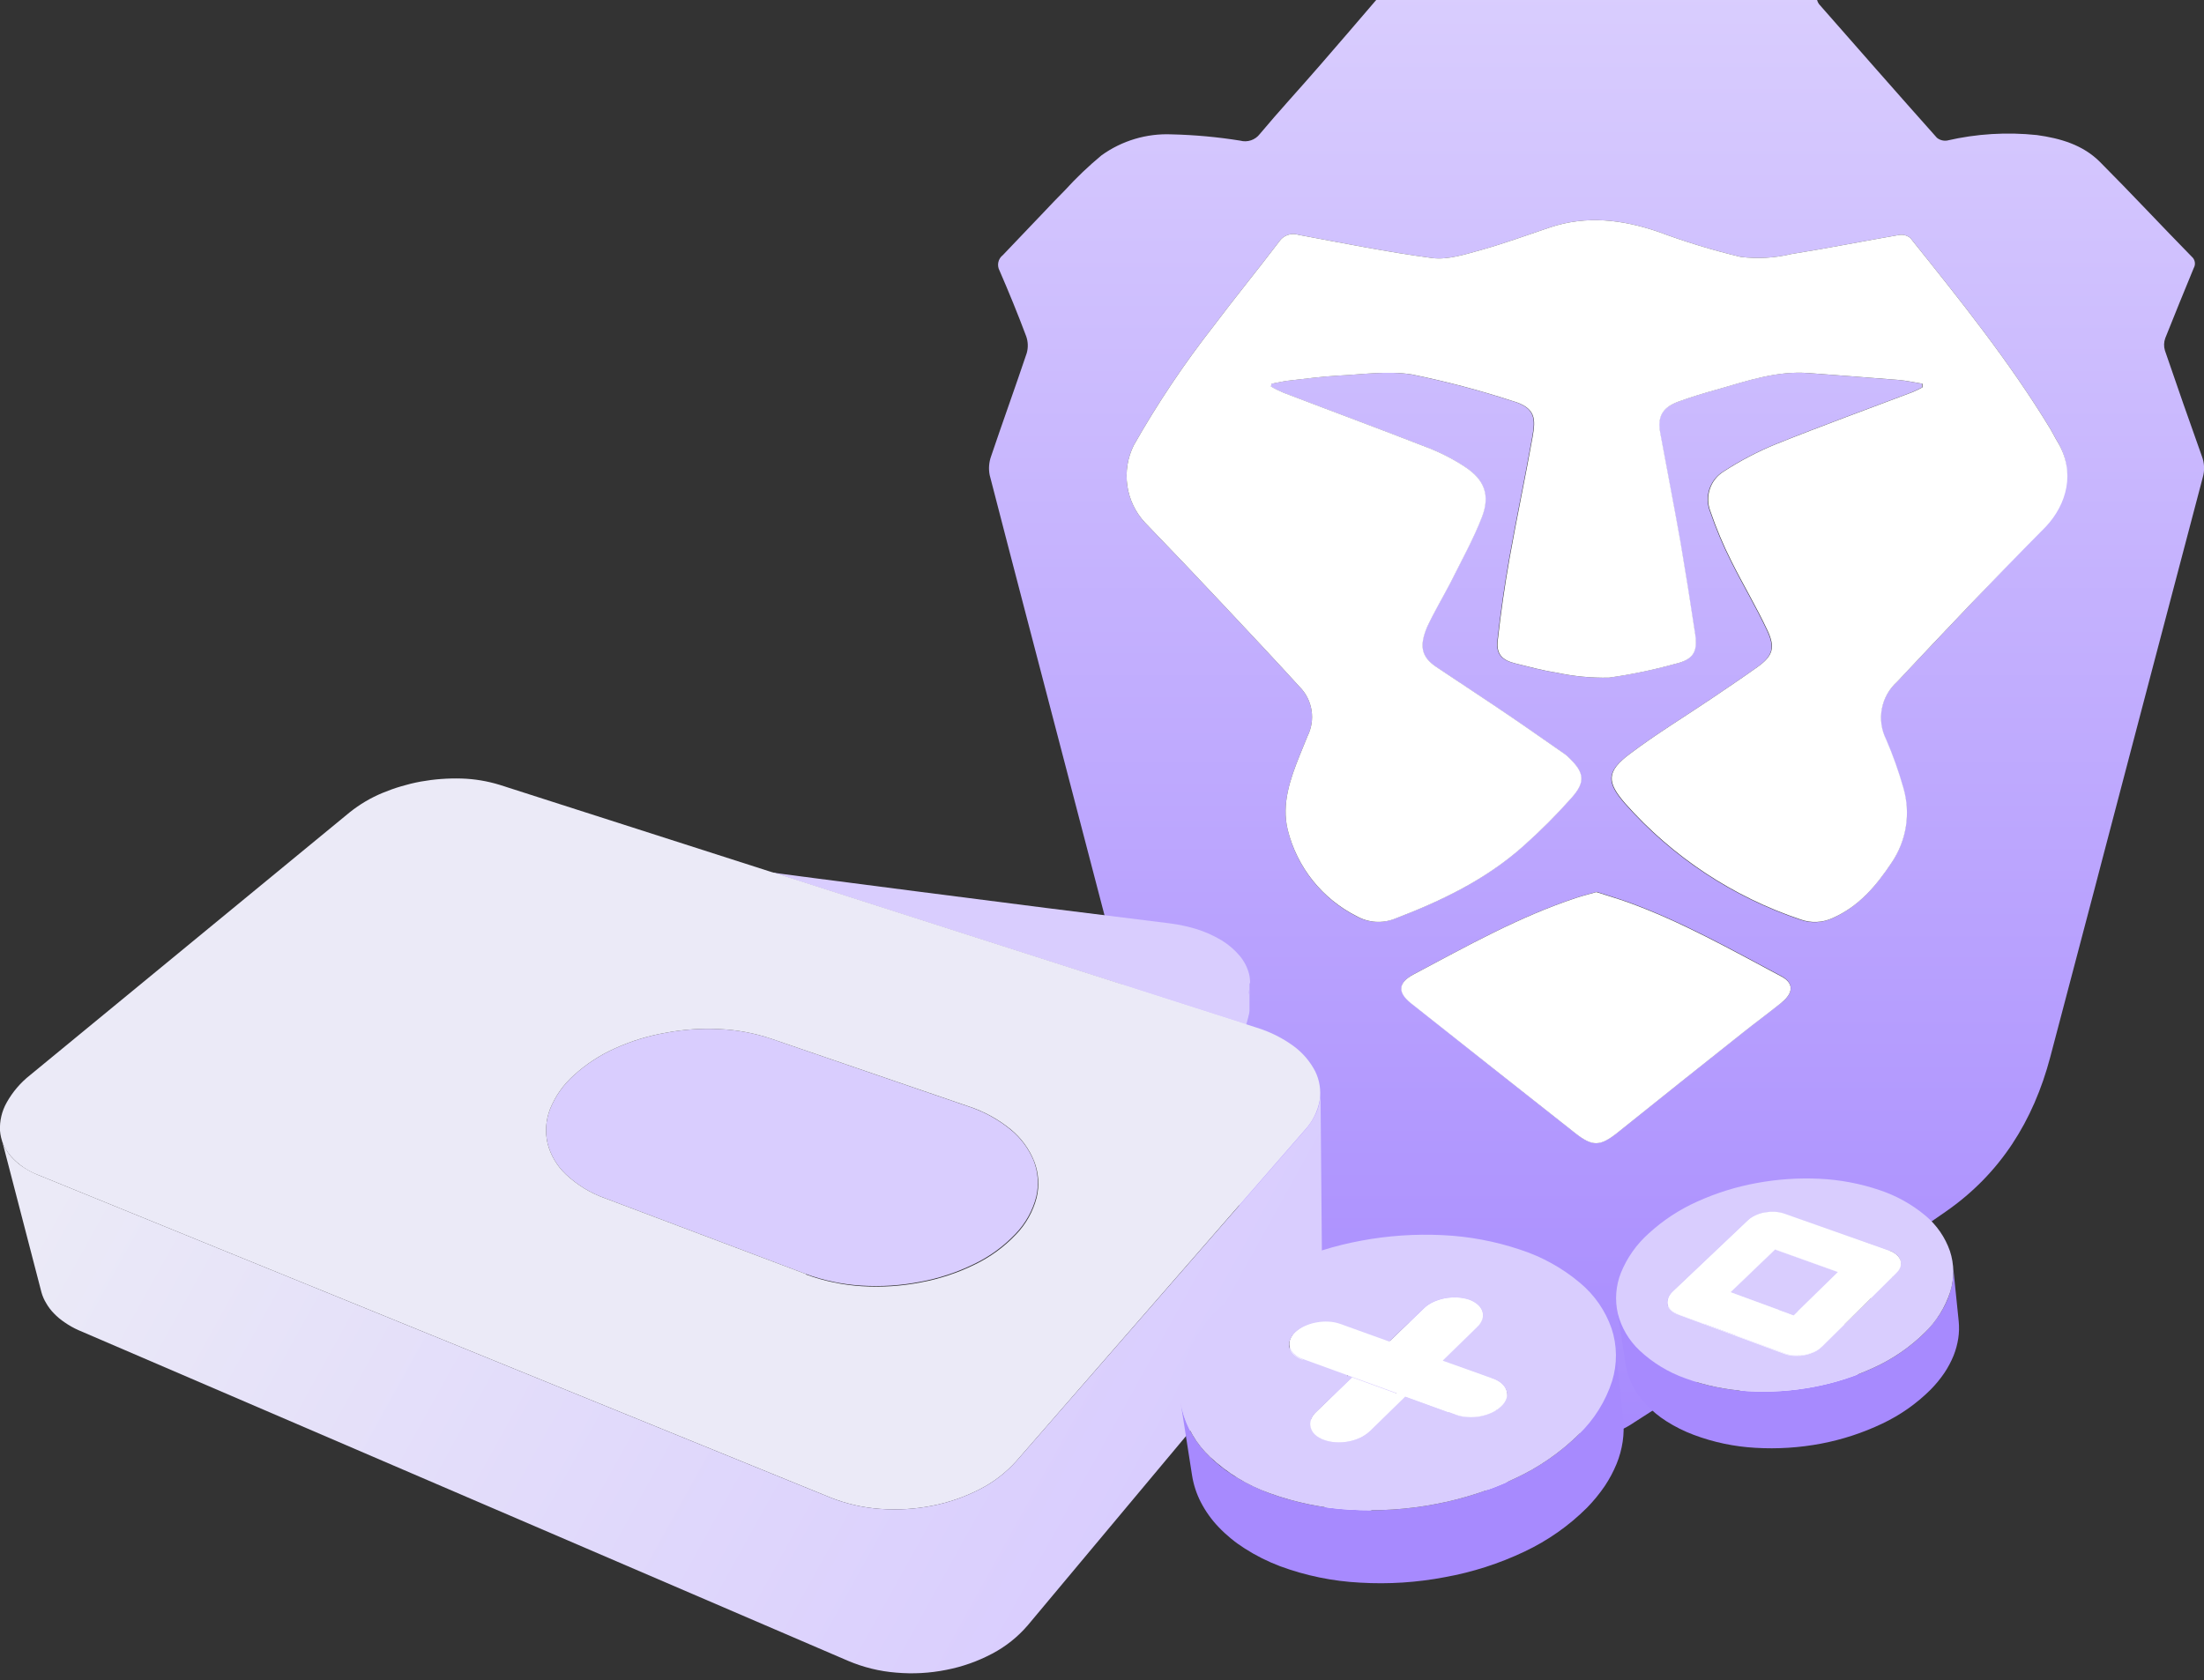 <svg width="240" height="183" viewBox="0 0 240 183" fill="none" xmlns="http://www.w3.org/2000/svg">
<rect x="0" y="0" width="240" height="183" fill="#333333" stroke="none"/>
<g clip-path="url(#clip0)">
<path d="M239.765 49.68C238.399 45.857 237.058 42.02 235.743 38.169C235.609 37.728 235.624 37.254 235.785 36.822C236.784 34.296 237.825 31.77 238.883 29.193C238.998 28.992 239.038 28.757 238.996 28.529C238.955 28.301 238.834 28.095 238.657 27.947C235.298 24.52 232.057 21.034 228.682 17.649C226.818 15.771 224.358 15.064 221.805 14.71C218.534 14.365 215.229 14.567 212.023 15.308C211.828 15.337 211.628 15.325 211.438 15.273C211.247 15.221 211.069 15.13 210.915 15.005C206.608 10.18 202.351 5.313 198.069 0.438C197.977 0.305 197.908 0.157 197.867 0L149.857 0C147.825 2.366 145.802 4.741 143.753 7.09C141.57 9.616 139.32 12.041 137.187 14.592C136.943 14.913 136.608 15.153 136.227 15.282C135.845 15.411 135.434 15.423 135.046 15.316C132.582 14.921 130.094 14.693 127.599 14.634C124.866 14.513 122.172 15.317 119.95 16.916C118.539 18.085 117.212 19.351 115.978 20.706C115.139 21.548 114.383 22.348 113.594 23.181L109.202 27.787C108.951 27.978 108.777 28.253 108.711 28.562C108.645 28.871 108.691 29.193 108.841 29.471C109.866 31.829 110.84 34.212 111.746 36.628C111.954 37.217 111.975 37.855 111.805 38.456C110.546 42.203 109.194 45.933 107.926 49.688C107.689 50.343 107.634 51.05 107.767 51.734C110.344 61.729 112.972 71.707 115.575 81.694C117.028 87.243 118.472 92.809 119.924 98.349C121.189 103.216 122.463 108.08 123.745 112.942C123.98 113.784 124.232 114.701 124.492 115.569C125.432 119.013 126.935 122.277 128.942 125.227C129.429 125.909 129.941 126.549 130.479 127.163C131.864 128.713 133.396 130.123 135.055 131.374C135.894 132.022 136.734 132.637 137.632 133.243C137.758 133.327 137.884 133.411 138.002 133.504C138.11 133.583 138.222 133.656 138.338 133.723L140.294 135.07C140.47 135.188 140.655 135.323 140.848 135.441C146.205 139.112 151.57 142.777 156.944 146.438L163.081 150.648L163.812 151.144L164.509 151.608C164.568 151.657 164.633 151.7 164.702 151.734C166.49 152.93 168.304 154.075 170.143 155.195C170.95 155.744 171.87 156.104 172.835 156.25C173.8 156.396 174.785 156.323 175.718 156.037C176.352 155.832 176.959 155.549 177.523 155.195C177.691 155.085 177.876 154.976 178.044 154.858C179.936 153.651 181.816 152.438 183.686 151.22L184.332 150.799L184.61 150.614L184.736 150.538C186.507 149.385 188.27 148.197 190.017 147.01C190.134 146.943 190.243 146.859 190.353 146.783L190.806 146.48L191.05 146.311C193.613 144.565 196.171 142.814 198.724 141.057C203.107 138.042 207.487 135.014 211.864 131.971C217.817 127.845 221.419 122.094 223.258 115.131C224.87 108.99 226.488 102.848 228.111 96.707C228.388 95.638 228.673 94.568 228.95 93.499C232.578 79.667 236.216 65.833 239.866 51.995C240.086 51.233 240.051 50.42 239.765 49.68V49.68ZM194.022 109.152C192.603 110.306 191.125 111.375 189.698 112.521C185.181 116.102 180.677 119.695 176.188 123.299C174.265 124.839 173.426 124.89 171.528 123.391C165.567 118.693 159.619 113.98 153.686 109.253C152.183 108.058 152.259 107.005 153.971 106.096C159.757 103.031 165.483 99.797 171.746 97.743C172.418 97.524 173.098 97.356 173.871 97.137C174.954 97.49 176.087 97.819 177.229 98.223C183.107 100.336 188.539 103.418 194.022 106.332C195.323 107.064 195.315 108.125 194.022 109.178V109.152ZM222.687 57.258C217.28 62.925 211.906 68.634 206.507 74.318C205.658 75.086 205.085 76.113 204.876 77.241C204.667 78.368 204.833 79.534 205.348 80.557C206.086 82.269 206.711 84.027 207.221 85.82C207.624 87.195 207.718 88.642 207.494 90.058C207.27 91.474 206.735 92.822 205.928 94.004C204.249 96.53 202.351 98.77 199.496 100.025C198.406 100.525 197.164 100.576 196.037 100.168C188.679 97.709 182.094 93.353 176.944 87.537C174.903 85.197 174.895 84.052 177.397 82.165C180.26 80.001 183.333 78.132 186.306 76.128C187.985 74.983 189.664 73.871 191.343 72.667C193.023 71.463 193.291 70.545 192.435 68.71C191.234 66.133 189.74 63.657 188.489 61.131C187.606 59.382 186.846 57.573 186.213 55.717C185.901 54.939 185.872 54.076 186.134 53.279C186.395 52.482 186.929 51.804 187.641 51.364C189.45 50.185 191.368 49.181 193.367 48.366C198.296 46.388 203.291 44.577 208.245 42.699C208.606 42.556 208.942 42.371 209.295 42.194V41.79C208.455 41.655 207.548 41.453 206.667 41.377C203.426 41.108 200.185 40.889 196.952 40.636C193.476 40.358 190.235 41.478 187.011 42.405C185.542 42.809 184.081 43.247 182.662 43.769C180.982 44.4 180.42 45.385 180.747 47.137C181.478 51.111 182.25 55.069 182.955 59.043C183.515 62.344 184.047 65.678 184.551 69.046C184.861 71.067 184.299 71.867 182.309 72.322C179.963 72.975 177.576 73.47 175.164 73.804C173.243 73.846 171.324 73.662 169.446 73.257C167.943 73.029 166.474 72.625 164.996 72.263C163.518 71.901 162.88 71.244 163.056 69.737C163.384 66.748 163.82 63.767 164.341 60.803C165.13 56.365 166.071 51.962 166.86 47.524C167.17 45.705 167.263 44.409 164.643 43.668C161.063 42.499 157.418 41.538 153.728 40.788C151.1 40.358 148.329 40.788 145.626 40.914C143.804 41.015 141.99 41.268 140.176 41.47C139.58 41.546 139.001 41.697 138.413 41.798C138.405 41.897 138.382 41.993 138.346 42.085C138.785 42.346 139.242 42.573 139.715 42.767C144.945 44.771 150.21 46.716 155.432 48.754C156.852 49.302 158.209 50.002 159.479 50.842C161.595 52.231 162.25 53.924 161.343 56.29C160.437 58.656 159.076 61.115 157.884 63.506C157.044 65.114 156.129 66.647 155.365 68.28C154.526 70.293 154.668 71.505 156.356 72.633C158.992 74.41 161.662 76.136 164.291 77.93C166.339 79.311 168.346 80.751 170.369 82.14C170.532 82.261 170.684 82.396 170.823 82.544C172.502 84.153 172.628 85.18 171.075 86.914C169.433 88.765 167.683 90.516 165.835 92.16C161.763 95.798 156.919 98.122 151.864 100.058C151.188 100.33 150.459 100.445 149.732 100.395C149.006 100.346 148.299 100.133 147.666 99.772C145.822 98.833 144.203 97.505 142.917 95.881C141.632 94.256 140.711 92.372 140.218 90.358C139.547 87.546 140.487 84.86 141.537 82.249C141.814 81.567 142.091 80.869 142.376 80.187C142.814 79.317 142.969 78.331 142.818 77.369C142.668 76.406 142.219 75.516 141.537 74.823C138.883 71.909 136.188 69.046 133.501 66.184C130.579 63.068 127.641 59.981 124.685 56.921C123.648 55.811 122.975 54.409 122.756 52.904C122.537 51.399 122.782 49.862 123.459 48.501C126.038 43.951 128.952 39.6 132.175 35.483C134.492 32.401 136.944 29.404 139.278 26.33C139.503 25.987 139.835 25.727 140.222 25.591C140.609 25.456 141.03 25.452 141.419 25.581C146.264 26.482 151.1 27.459 155.987 28.107C157.666 28.317 159.58 27.694 161.318 27.214C163.837 26.507 166.356 25.581 168.816 24.756C172.788 23.442 176.667 23.914 180.571 25.244C183.506 26.341 186.507 27.255 189.555 27.981C191.392 28.207 193.255 28.102 195.055 27.669C198.992 27.046 202.897 26.263 206.809 25.589C207.025 25.555 207.245 25.567 207.455 25.625C207.665 25.683 207.86 25.786 208.027 25.926C213.417 32.662 218.833 39.399 223.291 46.758C223.552 47.196 223.77 47.659 224.039 48.097C225.961 51.313 224.954 54.841 222.687 57.258Z" fill="url(#paint0_linear)"/>
<path d="M194.022 109.178C192.603 110.331 191.125 111.401 189.698 112.546C185.181 116.127 180.677 119.72 176.188 123.324C174.265 124.865 173.426 124.915 171.528 123.416C165.567 118.718 159.608 114.005 153.652 109.279C152.149 108.083 152.225 107.031 153.938 106.121C159.723 103.056 165.449 99.823 171.713 97.768C172.385 97.549 173.065 97.381 173.837 97.162C174.92 97.516 176.054 97.844 177.196 98.248C183.073 100.362 188.505 103.443 193.988 106.357C195.323 107.064 195.315 108.125 194.022 109.178Z" fill="white"/>
<path d="M206.549 74.292C205.7 75.061 205.127 76.088 204.918 77.216C204.709 78.343 204.875 79.508 205.39 80.532C206.128 82.243 206.753 84.001 207.263 85.794C207.666 87.169 207.76 88.617 207.536 90.033C207.312 91.448 206.777 92.796 205.97 93.979C204.291 96.505 202.393 98.745 199.538 100C198.448 100.5 197.206 100.551 196.079 100.143C188.721 97.684 182.136 93.328 176.986 87.512C174.945 85.171 174.937 84.026 177.439 82.14C180.302 79.976 183.375 78.107 186.348 76.103C188.027 74.958 189.706 73.846 191.385 72.642C193.065 71.438 193.333 70.52 192.477 68.684C191.276 66.108 189.782 63.632 188.531 61.106C187.648 59.356 186.888 57.547 186.255 55.692C185.951 54.917 185.927 54.06 186.188 53.269C186.449 52.478 186.978 51.804 187.683 51.364C189.492 50.185 191.41 49.181 193.409 48.366C198.338 46.388 203.333 44.577 208.287 42.699C208.648 42.556 208.984 42.371 209.337 42.194V41.79C208.497 41.655 207.59 41.453 206.709 41.377C203.468 41.108 200.227 40.889 196.994 40.636C193.518 40.358 190.277 41.478 187.053 42.405C185.584 42.809 184.123 43.247 182.704 43.769C181.024 44.4 180.462 45.385 180.789 47.137C181.52 51.111 182.292 55.069 182.997 59.043C183.557 62.344 184.089 65.678 184.593 69.046C184.903 71.067 184.341 71.867 182.351 72.322C180.005 72.975 177.618 73.47 175.206 73.804C173.285 73.846 171.366 73.662 169.488 73.257C167.985 73.029 166.516 72.625 165.038 72.263C163.56 71.901 162.922 71.244 163.098 69.737C163.426 66.748 163.862 63.767 164.383 60.803C165.172 56.365 166.113 51.962 166.902 47.524C167.212 45.705 167.305 44.409 164.685 43.668C161.105 42.499 157.46 41.538 153.77 40.788C151.142 40.358 148.371 40.788 145.668 40.914C143.846 41.015 142.032 41.268 140.218 41.47C139.622 41.546 139.043 41.697 138.455 41.798C138.447 41.897 138.424 41.993 138.388 42.085C138.827 42.346 139.284 42.573 139.757 42.767C144.987 44.771 150.252 46.716 155.474 48.754C156.894 49.302 158.251 50.002 159.521 50.842C161.637 52.231 162.292 53.924 161.385 56.29C160.479 58.656 159.118 61.115 157.926 63.506C157.086 65.114 156.171 66.647 155.407 68.28C154.568 70.293 154.71 71.505 156.398 72.634C159.034 74.41 161.704 76.136 164.333 77.93C166.381 79.311 168.388 80.751 170.411 82.14C170.574 82.261 170.726 82.396 170.865 82.544C172.544 84.153 172.67 85.18 171.117 86.914C169.475 88.765 167.725 90.516 165.877 92.16C161.805 95.798 156.961 98.122 151.906 100.058C151.23 100.33 150.501 100.445 149.774 100.395C149.048 100.346 148.341 100.133 147.708 99.772C145.856 98.837 144.229 97.512 142.936 95.887C141.643 94.262 140.716 92.376 140.218 90.358C139.547 87.546 140.487 84.86 141.537 82.249C141.814 81.567 142.091 80.869 142.376 80.187C142.814 79.317 142.969 78.332 142.818 77.369C142.668 76.406 142.219 75.516 141.537 74.823C138.883 71.909 136.188 69.046 133.501 66.184C130.579 63.068 127.641 59.981 124.685 56.921C123.648 55.811 122.975 54.409 122.756 52.904C122.537 51.399 122.782 49.862 123.459 48.501C126.038 43.951 128.952 39.6 132.175 35.483C134.492 32.401 136.944 29.404 139.278 26.33C139.503 25.987 139.835 25.727 140.222 25.591C140.609 25.456 141.03 25.452 141.419 25.581C146.264 26.482 151.1 27.459 155.987 28.107C157.666 28.317 159.58 27.694 161.318 27.214C163.837 26.507 166.356 25.581 168.816 24.756C172.788 23.442 176.667 23.914 180.571 25.244C183.506 26.341 186.507 27.255 189.555 27.981C191.392 28.207 193.255 28.102 195.055 27.669C198.992 27.046 202.897 26.263 206.809 25.589C207.025 25.555 207.245 25.567 207.455 25.625C207.665 25.683 207.86 25.786 208.027 25.926C213.417 32.662 218.833 39.399 223.291 46.758C223.552 47.196 223.77 47.659 224.039 48.097C226.054 51.414 225.046 54.943 222.779 57.359C217.28 62.9 211.906 68.609 206.549 74.292Z" fill="white"/>
<path d="M135.071 111.35L135.113 113.826L85.567 96.884L84.139 95.015L135.071 111.35Z" fill="white"/>
<path d="M136.121 107.157C136.134 106.8 136.1 106.444 136.02 106.096C135.83 105.355 135.474 104.666 134.979 104.083C134.414 103.418 133.744 102.85 132.997 102.399C132.124 101.879 131.191 101.466 130.218 101.17L129.555 100.985C129.328 100.926 129.102 100.867 128.867 100.825L128.153 100.682L127.414 100.572L113.904 98.888L99.773 97.078L88.707 95.646C85.919 95.284 84.207 95.057 84.156 95.04L135.088 111.375V113.851L135.928 110.786C135.944 110.671 135.972 110.558 136.012 110.449C136.037 110.338 136.054 110.226 136.062 110.112C136.062 110.003 136.062 109.893 136.062 109.784C136.071 109.672 136.071 109.559 136.062 109.447V107.039L136.121 107.157ZM136.029 107.999C136.029 108.117 135.978 108.226 135.945 108.336C135.985 108.152 136.013 107.967 136.029 107.78C136.037 107.853 136.037 107.926 136.029 107.999V107.999ZM136.121 107.342V107.729C136.121 107.569 136.121 107.409 136.121 107.249V107.342Z" fill="url(#paint1_linear)"/>
<path d="M110.05 123.029C108.683 121.908 107.12 121.052 105.441 120.503L83.963 113.127C82.154 112.52 80.269 112.168 78.363 112.083C76.394 111.981 74.421 112.117 72.485 112.487C70.591 112.814 68.747 113.38 66.994 114.171C65.35 114.9 63.833 115.89 62.502 117.101C61.361 118.112 60.47 119.374 59.899 120.789C59.43 121.987 59.336 123.3 59.631 124.553C59.968 125.844 60.664 127.012 61.637 127.921C62.864 129.073 64.317 129.957 65.903 130.515L87.733 138.75C89.69 139.466 91.741 139.895 93.82 140.021C95.954 140.154 98.095 140.015 100.193 139.609C102.231 139.234 104.208 138.583 106.071 137.672C107.764 136.86 109.295 135.744 110.588 134.38C111.671 133.255 112.446 131.869 112.838 130.355C113.147 129.041 113.05 127.663 112.561 126.406C112.014 125.09 111.152 123.93 110.05 123.029V123.029Z" fill="url(#paint2_linear)"/>
<path d="M136.86 111.931C138.296 112.372 139.65 113.049 140.865 113.935C141.848 114.657 142.653 115.596 143.216 116.68C143.697 117.658 143.867 118.76 143.703 119.838C143.487 121.034 142.937 122.143 142.116 123.037L110.663 159.144C109.529 160.408 108.171 161.45 106.658 162.217C105.026 163.052 103.285 163.653 101.486 164.002C99.626 164.367 97.726 164.48 95.835 164.339C93.981 164.207 92.157 163.789 90.428 163.101L4.198 127.989C3.031 127.559 1.989 126.844 1.167 125.909C0.487 125.138 0.077 124.165 2.07103e-05 123.139C-0.049 122.075 0.201 121.018 0.722 120.09C1.371 118.927 2.244 117.905 3.291 117.084L38.102 88.455C39.179 87.598 40.368 86.895 41.637 86.367C42.989 85.805 44.396 85.387 45.836 85.121C47.298 84.86 48.784 84.75 50.269 84.793C51.676 84.837 53.071 85.069 54.416 85.483L136.86 111.931ZM87.783 138.817C89.74 139.534 91.791 139.962 93.871 140.089C96.004 140.221 98.145 140.082 100.244 139.676C102.281 139.302 104.259 138.65 106.121 137.739C107.814 136.927 109.345 135.811 110.638 134.447C111.722 133.322 112.497 131.936 112.888 130.422C113.197 129.108 113.101 127.731 112.611 126.473C112.07 125.133 111.205 123.949 110.092 123.029C108.725 121.908 107.162 121.052 105.483 120.503L83.963 113.127C82.154 112.52 80.269 112.168 78.363 112.083C76.394 111.981 74.421 112.117 72.485 112.487C70.591 112.814 68.747 113.38 66.994 114.171C65.35 114.9 63.833 115.89 62.502 117.101C61.361 118.112 60.47 119.374 59.899 120.789C59.43 121.987 59.336 123.3 59.631 124.553C59.968 125.844 60.664 127.012 61.637 127.921C62.864 129.073 64.317 129.957 65.903 130.515L87.733 138.75" fill="#EBEAF7"/>
<path d="M143.795 118.987C143.795 119.688 143.661 120.383 143.401 121.033C143.089 121.764 142.664 122.44 142.141 123.038L110.663 159.144C109.529 160.408 108.171 161.45 106.658 162.217C105.026 163.052 103.285 163.653 101.486 164.002C99.626 164.367 97.726 164.48 95.835 164.339C93.978 164.207 92.151 163.789 90.42 163.101L4.198 127.989C3.664 127.78 3.152 127.518 2.67 127.206C2.239 126.936 1.842 126.617 1.486 126.254C1.158 125.935 0.875 125.573 0.647 125.176C0.426 124.807 0.262 124.407 0.16 123.989L4.517 140.762C4.635 141.18 4.81 141.58 5.038 141.95C5.269 142.352 5.551 142.723 5.877 143.053C6.229 143.421 6.621 143.748 7.045 144.029C7.516 144.355 8.016 144.637 8.539 144.871L92.359 180.893C94.023 181.599 95.789 182.032 97.59 182.173C99.417 182.334 101.258 182.232 103.056 181.87C104.799 181.531 106.483 180.935 108.052 180.102C109.522 179.328 110.832 178.282 111.914 177.02L142.351 140.619C142.864 140.014 143.276 139.328 143.568 138.59C143.696 138.254 143.794 137.907 143.862 137.554C143.919 137.212 143.948 136.865 143.946 136.518L143.795 118.987Z" fill="url(#paint3_linear)"/>
<path d="M194.24 132.199L195.013 138.287C194.857 138.23 194.697 138.185 194.534 138.152C194.366 138.152 194.19 138.101 194.022 138.085H193.476C193.292 138.093 193.109 138.118 192.93 138.16C192.752 138.193 192.575 138.235 192.401 138.287L191.914 138.48C191.766 138.552 191.623 138.633 191.486 138.725C191.355 138.806 191.234 138.902 191.125 139.011L190.285 132.931C190.394 132.822 190.516 132.726 190.647 132.645C190.784 132.551 190.931 132.469 191.083 132.401C191.243 132.324 191.409 132.259 191.579 132.207C191.751 132.148 191.928 132.103 192.107 132.072C192.292 132.072 192.477 132.022 192.662 132.005H193.207C193.382 132.015 193.556 132.038 193.728 132.072C193.902 132.098 194.074 132.14 194.24 132.199Z" fill="#D9CDFE"/>
<path d="M205.735 136.215L206.423 142.345L195.013 138.245L194.24 132.157L205.735 136.215Z" fill="#D9CDFE"/>
<path d="M207.615 143.406C207.576 143.291 207.522 143.18 207.456 143.078C207.383 142.971 207.295 142.874 207.196 142.792C207.086 142.7 206.971 142.616 206.851 142.539C206.714 142.462 206.571 142.398 206.423 142.345L205.735 136.215C205.885 136.268 206.031 136.332 206.171 136.409C206.291 136.483 206.406 136.564 206.516 136.653C206.616 136.741 206.706 136.84 206.784 136.948C206.846 137.05 206.899 137.157 206.944 137.268C207.162 139.314 207.389 141.36 207.615 143.406Z" fill="#D9CDFE"/>
<path d="M190.311 132.889L191.125 138.969L183.023 146.766L182.116 140.661L190.311 132.889Z" fill="#D9CDFE"/>
<path d="M200.143 138.548L200.882 144.686L194.081 142.202L193.291 136.097L200.143 138.548Z" fill="white"/>
<path d="M193.291 136.097L194.081 142.202L189.286 146.875L188.438 140.754L193.291 136.097Z" fill="white"/>
<path d="M206.986 137.487L207.657 143.617C207.674 143.717 207.674 143.82 207.657 143.92C207.641 144.02 207.616 144.119 207.582 144.215C207.534 144.315 207.48 144.414 207.422 144.509C207.351 144.607 207.272 144.7 207.187 144.787L206.507 138.649C206.592 138.562 206.671 138.469 206.742 138.371C206.804 138.277 206.857 138.179 206.902 138.076C206.939 137.981 206.967 137.882 206.986 137.781C206.994 137.683 206.994 137.585 206.986 137.487Z" fill="white"/>
<path d="M182.485 148.054L181.579 141.941C181.562 141.832 181.562 141.722 181.579 141.613C181.598 141.5 181.629 141.39 181.671 141.284C181.721 141.171 181.783 141.064 181.856 140.964C181.931 140.854 182.018 140.752 182.116 140.661L183.039 146.766C182.944 146.859 182.857 146.96 182.779 147.069C182.704 147.169 182.645 147.28 182.603 147.397C182.561 147.503 182.53 147.613 182.511 147.726C182.481 147.833 182.472 147.944 182.485 148.054Z" fill="#D9CDFE"/>
<path d="M182.485 148.054L181.579 141.941V142.042C181.605 142.162 181.653 142.277 181.721 142.379C181.786 142.49 181.868 142.589 181.965 142.674C182.064 142.774 182.177 142.859 182.301 142.926C182.436 143.004 182.576 143.071 182.72 143.128L183.619 149.25C183.474 149.193 183.334 149.125 183.199 149.048C183.076 148.975 182.964 148.888 182.863 148.787C182.771 148.7 182.692 148.601 182.628 148.492C182.56 148.39 182.512 148.275 182.485 148.155V148.054V148.054Z" fill="white"/>
<path d="M195.323 143.271L196.113 149.418L189.286 146.875L188.438 140.754L195.323 143.271Z" fill="#D9CDFE"/>
<path d="M200.143 138.548L200.882 144.686L196.113 149.418L195.323 143.271L200.143 138.548Z" fill="#D9CDFE"/>
<path d="M188.438 140.754L193.291 136.097L200.143 138.548L195.323 143.271L188.438 140.754Z" fill="#D9CDFE"/>
<path d="M206.499 138.649L207.179 144.787L199.186 152.82L198.413 146.656L206.499 138.649Z" fill="white"/>
<path d="M194.349 147.423L195.155 153.586L183.644 149.25L182.746 143.128L194.349 147.423Z" fill="white"/>
<path d="M198.413 146.656L199.186 152.82C199.068 152.931 198.945 153.035 198.816 153.132C198.673 153.224 198.524 153.308 198.371 153.384C198.041 153.553 197.687 153.669 197.322 153.73C197.134 153.771 196.943 153.796 196.751 153.805H196.188C196.006 153.818 195.823 153.792 195.651 153.73C195.482 153.695 195.317 153.647 195.155 153.586L194.316 147.423C194.479 147.484 194.648 147.532 194.82 147.566C195 147.601 195.182 147.624 195.365 147.633H195.928C196.12 147.625 196.311 147.6 196.499 147.557C196.686 147.522 196.871 147.474 197.053 147.414C197.221 147.355 197.397 147.288 197.565 147.212C197.72 147.137 197.869 147.049 198.01 146.951C198.153 146.865 198.288 146.767 198.413 146.656V146.656Z" fill="white"/>
<path d="M212.662 137.781L213.291 143.928C213.35 144.543 213.333 145.162 213.241 145.772C213.141 146.416 212.97 147.046 212.729 147.65C212.46 148.308 212.125 148.937 211.73 149.528C211.285 150.181 210.782 150.793 210.227 151.355C208.696 152.88 206.915 154.131 204.962 155.052C202.845 156.062 200.607 156.794 198.304 157.232C195.944 157.678 193.539 157.831 191.142 157.687C188.844 157.56 186.579 157.083 184.425 156.272C183.392 155.884 182.402 155.39 181.469 154.799C180.658 154.285 179.913 153.671 179.253 152.972C178.655 152.358 178.153 151.657 177.767 150.892C177.4 150.182 177.15 149.417 177.028 148.627L176.071 142.522C176.19 143.308 176.44 144.067 176.809 144.77C177.205 145.53 177.708 146.227 178.304 146.842C178.97 147.54 179.723 148.149 180.546 148.652C181.482 149.246 182.478 149.737 183.518 150.117C185.701 150.917 187.99 151.388 190.311 151.515C192.728 151.657 195.153 151.498 197.531 151.043C199.854 150.604 202.111 149.872 204.249 148.863C206.215 147.944 208.013 146.697 209.563 145.174C210.126 144.614 210.635 144.003 211.083 143.347C211.485 142.755 211.826 142.123 212.099 141.461C212.34 140.859 212.514 140.232 212.62 139.592C212.709 138.993 212.723 138.384 212.662 137.781V137.781Z" fill="#A78AFE"/>
<path d="M204.652 129.614C206.493 130.22 208.202 131.172 209.689 132.418C210.9 133.435 211.814 134.762 212.334 136.257C212.806 137.691 212.82 139.236 212.376 140.678C211.824 142.387 210.858 143.932 209.563 145.174C208.013 146.697 206.215 147.944 204.249 148.863C202.111 149.872 199.854 150.604 197.532 151.043C195.153 151.498 192.728 151.657 190.311 151.515C187.99 151.388 185.701 150.917 183.518 150.117C181.665 149.459 179.967 148.424 178.531 147.077C177.38 145.994 176.561 144.604 176.171 143.069C175.833 141.596 175.947 140.055 176.499 138.649C177.169 136.988 178.215 135.506 179.555 134.321C181.114 132.895 182.892 131.729 184.819 130.868C186.874 129.938 189.034 129.262 191.251 128.856C193.512 128.434 195.814 128.276 198.111 128.384C200.338 128.485 202.539 128.899 204.652 129.614V129.614ZM198.413 146.656L206.499 138.649C206.597 138.547 206.687 138.437 206.767 138.32C206.837 138.209 206.893 138.091 206.935 137.967C207.002 137.739 207.002 137.496 206.935 137.268C206.891 137.157 206.837 137.05 206.776 136.948C206.697 136.84 206.607 136.741 206.507 136.653C206.398 136.564 206.283 136.483 206.163 136.409C206.023 136.332 205.877 136.268 205.726 136.215L194.24 132.199C194.083 132.14 193.919 132.098 193.753 132.072C193.581 132.038 193.407 132.015 193.233 132.005H192.687C192.5 131.994 192.312 132.017 192.133 132.072C191.953 132.103 191.776 132.148 191.604 132.207C191.434 132.259 191.268 132.324 191.108 132.401C190.956 132.469 190.81 132.551 190.672 132.645C190.541 132.726 190.42 132.822 190.311 132.931L182.116 140.703C182.01 140.8 181.917 140.911 181.839 141.032C181.756 141.134 181.694 141.251 181.654 141.377C181.605 141.492 181.577 141.614 181.57 141.739C181.546 141.853 181.546 141.97 181.57 142.084C181.596 142.204 181.645 142.319 181.713 142.421C181.777 142.532 181.86 142.632 181.956 142.716C182.055 142.816 182.168 142.901 182.292 142.968C182.427 143.046 182.567 143.113 182.712 143.17L194.316 147.465C194.479 147.526 194.648 147.574 194.819 147.608C195 147.643 195.182 147.666 195.365 147.675H195.928C196.12 147.667 196.311 147.642 196.499 147.6C196.686 147.564 196.871 147.516 197.053 147.456C197.221 147.397 197.397 147.33 197.565 147.254C197.72 147.179 197.869 147.091 198.01 146.993C198.139 146.899 198.262 146.798 198.38 146.69" fill="#D9CDFE"/>
<path d="M206.944 137.251C207.011 137.479 207.011 137.722 206.944 137.95C206.902 138.074 206.845 138.193 206.776 138.304C206.696 138.42 206.606 138.53 206.507 138.632L198.422 146.64C198.304 146.748 198.181 146.849 198.052 146.943C197.911 147.041 197.762 147.128 197.607 147.204C197.439 147.28 197.263 147.347 197.095 147.406C196.913 147.465 196.728 147.513 196.541 147.549C196.356 147.549 196.163 147.608 195.97 147.625C195.777 147.642 195.592 147.625 195.407 147.625C195.224 147.615 195.042 147.593 194.861 147.557C194.69 147.524 194.521 147.476 194.358 147.414L182.746 143.145C182.601 143.088 182.461 143.02 182.326 142.943C182.202 142.876 182.089 142.791 181.99 142.69C181.893 142.606 181.811 142.507 181.746 142.396C181.678 142.293 181.63 142.179 181.604 142.059C181.58 141.945 181.58 141.828 181.604 141.714C181.611 141.589 181.639 141.467 181.688 141.352C181.727 141.226 181.79 141.109 181.872 141.006C181.95 140.886 182.043 140.775 182.149 140.678L190.344 132.906C190.453 132.797 190.574 132.701 190.705 132.62C190.843 132.525 190.989 132.444 191.142 132.376C191.302 132.299 191.468 132.234 191.637 132.182C191.81 132.123 191.987 132.078 192.166 132.047C192.351 132.047 192.536 131.997 192.72 131.98H193.266C193.441 131.99 193.615 132.012 193.787 132.047C193.953 132.072 194.116 132.115 194.274 132.174L205.718 136.215C205.869 136.268 206.015 136.332 206.155 136.409C206.274 136.483 206.389 136.564 206.499 136.653C206.599 136.741 206.689 136.84 206.767 136.948C206.836 137.043 206.895 137.144 206.944 137.251V137.251ZM195.323 143.255L200.143 138.539L193.291 136.081L188.438 140.737L195.323 143.263" fill="white"/>
<path d="M160.915 149.418C160.504 149.274 160.074 149.192 159.639 149.174C159.195 149.147 158.749 149.176 158.312 149.258C157.885 149.343 157.468 149.476 157.07 149.654C156.702 149.822 156.364 150.049 156.071 150.328L155.088 142.438C155.385 142.16 155.725 141.932 156.096 141.764C156.496 141.585 156.916 141.452 157.347 141.369C157.79 141.287 158.24 141.256 158.69 141.276C159.127 141.303 159.559 141.385 159.975 141.52C160.285 144.156 160.596 146.783 160.915 149.418Z" fill="#D9CDFE"/>
<path d="M162.41 150.951C162.387 150.791 162.342 150.635 162.275 150.488C162.192 150.336 162.091 150.194 161.973 150.067C161.834 149.932 161.682 149.811 161.52 149.705C161.328 149.589 161.126 149.493 160.915 149.418C160.596 146.783 160.285 144.156 159.975 141.52C160.185 141.595 160.388 141.691 160.579 141.806C160.748 141.907 160.903 142.029 161.041 142.168C161.159 142.296 161.26 142.437 161.343 142.589C161.413 142.732 161.459 142.886 161.478 143.044C161.763 145.419 162.133 148.585 162.41 150.951Z" fill="#D9CDFE"/>
<path d="M142.175 152.955C142.05 153.064 141.94 153.188 141.847 153.325C141.761 153.445 141.69 153.575 141.637 153.713C141.581 153.838 141.544 153.972 141.528 154.108C141.511 154.234 141.511 154.362 141.528 154.487L140.411 146.606C140.395 146.477 140.395 146.347 140.411 146.219C140.428 146.086 140.462 145.955 140.512 145.831C140.572 145.698 140.645 145.571 140.73 145.452C140.831 145.318 140.94 145.192 141.058 145.073C141.427 147.701 141.805 150.328 142.175 152.955C141.805 150.328 141.427 147.701 141.058 145.073C141.361 144.795 141.707 144.567 142.082 144.4C142.483 144.214 142.907 144.081 143.342 144.004C143.784 143.918 144.235 143.887 144.685 143.911C145.117 143.93 145.545 144.012 145.953 144.156L147.019 152.037C146.614 151.893 146.19 151.81 145.76 151.793C145.316 151.766 144.87 151.794 144.433 151.877C144.002 151.96 143.583 152.093 143.182 152.273C142.811 152.443 142.471 152.674 142.175 152.955V152.955Z" fill="#D9CDFE"/>
<path d="M161.478 143.044L162.41 150.951C162.427 151.071 162.427 151.193 162.41 151.313C162.393 151.44 162.359 151.565 162.309 151.683C162.258 151.811 162.193 151.932 162.116 152.045C162.024 152.171 161.923 152.289 161.814 152.399L160.873 144.492C160.983 144.382 161.084 144.264 161.175 144.139C161.252 144.024 161.32 143.903 161.377 143.777C161.426 143.657 161.463 143.533 161.486 143.406C161.496 143.286 161.493 143.164 161.478 143.044V143.044Z" fill="white"/>
<path d="M151.31 146.084L152.334 153.982L147.019 152.037L145.953 144.156L151.31 146.084Z" fill="#D9CDFE"/>
<path d="M155.088 142.438L156.071 150.328L152.334 153.982L151.31 146.084L155.088 142.438Z" fill="#D9CDFE"/>
<path d="M141.528 154.487C141.159 151.86 140.781 149.233 140.411 146.606C140.43 146.759 140.476 146.907 140.546 147.044C140.624 147.189 140.723 147.323 140.84 147.44C140.968 147.575 141.115 147.692 141.276 147.785C141.453 147.902 141.645 147.996 141.847 148.063L142.964 155.961C142.765 155.887 142.574 155.794 142.393 155.683C142.233 155.584 142.087 155.465 141.956 155.329C141.84 155.211 141.744 155.075 141.671 154.925C141.595 154.79 141.546 154.641 141.528 154.487V154.487Z" fill="white"/>
<path d="M159.975 141.52C160.329 141.642 160.657 141.83 160.94 142.076C161.168 142.271 161.339 142.524 161.436 142.808C161.52 143.083 161.52 143.376 161.436 143.65C161.322 143.972 161.132 144.261 160.882 144.492L157.103 148.197L151.31 146.118L155.088 142.472C155.385 142.193 155.725 141.966 156.096 141.798C156.496 141.618 156.916 141.486 157.347 141.402C157.79 141.321 158.24 141.29 158.69 141.31C159.126 141.325 159.557 141.396 159.975 141.52V141.52Z" fill="white"/>
<path d="M160.865 144.492L161.805 152.399L158.077 156.087L157.103 148.164L160.865 144.492Z" fill="white"/>
<path d="M157.103 148.164L158.077 156.087L152.334 153.982L151.31 146.084L157.103 148.164Z" fill="white"/>
<path d="M162.569 150.126L163.501 158.066L158.077 156.087L157.103 148.164L162.569 150.126Z" fill="#D9CDFE"/>
<path d="M147.221 150.016L148.287 157.931L144.458 161.678L143.35 153.746L147.221 150.016Z" fill="#D9CDFE"/>
<path d="M143.812 163.253C143.442 160.609 143.065 157.965 142.695 155.321C142.678 155.192 142.678 155.062 142.695 154.934C142.71 154.794 142.747 154.657 142.804 154.529C142.855 154.387 142.929 154.253 143.023 154.134C143.118 153.993 143.227 153.863 143.35 153.746L144.467 161.678C144.221 161.888 144.033 162.158 143.921 162.461C143.864 162.587 143.828 162.72 143.812 162.857C143.795 162.989 143.795 163.122 143.812 163.253V163.253Z" fill="#D9CDFE"/>
<path d="M143.812 163.253C143.442 160.609 143.065 157.965 142.695 155.321C142.713 155.48 142.762 155.635 142.838 155.776C142.915 155.929 143.014 156.071 143.132 156.197C143.267 156.331 143.416 156.449 143.577 156.55C143.764 156.668 143.964 156.764 144.173 156.837C144.591 156.99 145.03 157.078 145.474 157.098C146.389 157.158 147.304 156.987 148.136 156.601C148.515 156.417 148.866 156.178 149.177 155.894L150.235 163.842C149.93 164.127 149.585 164.365 149.211 164.55C148.804 164.74 148.375 164.878 147.935 164.962C147.483 165.045 147.024 165.073 146.566 165.046C146.127 165.027 145.693 164.939 145.281 164.785C145.075 164.709 144.878 164.611 144.694 164.491C144.531 164.389 144.381 164.267 144.249 164.129C144.131 164.006 144.032 163.867 143.955 163.716C143.878 163.572 143.83 163.415 143.812 163.253V163.253Z" fill="white"/>
<path d="M143.35 153.746L147.221 150.016L153.031 152.13L149.177 155.894C148.866 156.178 148.515 156.417 148.136 156.601C147.304 156.987 146.389 157.158 145.474 157.098C145.03 157.078 144.591 156.99 144.173 156.837C143.813 156.713 143.482 156.518 143.199 156.264C142.973 156.051 142.811 155.78 142.729 155.481C142.645 155.207 142.645 154.913 142.729 154.639C142.86 154.295 143.073 153.988 143.35 153.746V153.746Z" fill="white"/>
<path d="M148.136 156.618C148.515 156.433 148.866 156.195 149.177 155.91L149.505 158.436L154.047 160.121L153.031 152.18L147.221 150.067L148.111 156.66L148.136 156.618Z" fill="white"/>
<path d="M164.114 151.709L165.029 159.666C165.007 159.5 164.961 159.339 164.895 159.186C164.814 159.025 164.709 158.878 164.584 158.748C164.45 158.599 164.295 158.471 164.123 158.369C163.928 158.245 163.719 158.143 163.501 158.066L162.569 150.126C162.786 150.203 162.994 150.302 163.191 150.42C163.36 150.53 163.518 150.657 163.661 150.799C163.786 150.926 163.89 151.071 163.971 151.229C164.044 151.38 164.092 151.542 164.114 151.709V151.709Z" fill="#D9CDFE"/>
<path d="M162.569 150.126C162.933 150.246 163.27 150.438 163.56 150.69C163.789 150.899 163.962 151.163 164.064 151.456C164.148 151.73 164.148 152.024 164.064 152.298C163.95 152.62 163.76 152.909 163.51 153.14C163.209 153.425 162.866 153.66 162.494 153.839C161.662 154.225 160.747 154.396 159.832 154.336C159.387 154.316 158.948 154.228 158.531 154.075L153.048 152.079L147.238 149.966L141.864 148.012C141.516 147.894 141.195 147.705 140.924 147.456C140.7 147.256 140.537 146.996 140.453 146.707C140.386 146.428 140.404 146.134 140.504 145.865C140.626 145.543 140.822 145.255 141.075 145.023C141.378 144.744 141.724 144.517 142.099 144.349C142.5 144.163 142.923 144.03 143.359 143.954C143.801 143.868 144.252 143.837 144.702 143.861C145.134 143.879 145.561 143.962 145.97 144.105L151.327 146.033L157.12 148.113L162.569 150.126Z" fill="white"/>
<path d="M164.114 151.709L165.029 159.666C165.046 159.789 165.046 159.913 165.029 160.036C165.013 160.167 164.979 160.294 164.929 160.415C164.811 160.69 164.639 160.939 164.425 161.148C164.13 161.439 163.786 161.675 163.409 161.847C163.01 162.042 162.586 162.181 162.149 162.259C161.699 162.345 161.239 162.376 160.781 162.352C160.339 162.326 159.903 162.236 159.488 162.082L158.514 154.092C158.932 154.245 159.371 154.333 159.815 154.353C160.73 154.413 161.645 154.242 162.477 153.856C162.85 153.677 163.192 153.441 163.493 153.157C163.605 153.044 163.709 152.923 163.804 152.795C163.879 152.676 163.946 152.552 164.005 152.424C164.055 152.303 164.089 152.176 164.106 152.045C164.117 151.934 164.12 151.821 164.114 151.709V151.709Z" fill="white"/>
<path d="M153.031 152.138L154.047 160.07L150.235 163.842L149.177 155.894L153.031 152.138Z" fill="white"/>
<path d="M175.919 146.673L176.759 154.622C176.836 155.416 176.816 156.216 176.7 157.005C176.577 157.837 176.355 158.651 176.037 159.43C175.688 160.28 175.255 161.092 174.744 161.855C174.168 162.699 173.519 163.491 172.804 164.221C170.824 166.192 168.521 167.807 165.995 168.996C163.247 170.301 160.339 171.235 157.347 171.774C154.305 172.356 151.202 172.556 148.111 172.372C145.126 172.221 142.182 171.616 139.379 170.579C138.046 170.074 136.769 169.434 135.567 168.667C134.514 168.002 133.547 167.211 132.687 166.309C131.922 165.507 131.275 164.6 130.764 163.615C130.292 162.698 129.969 161.712 129.807 160.693L128.573 152.795C128.735 153.811 129.058 154.795 129.53 155.708C130.046 156.687 130.696 157.588 131.461 158.386C132.33 159.28 133.302 160.066 134.358 160.727C135.574 161.484 136.862 162.118 138.203 162.621C141.027 163.649 143.986 164.256 146.986 164.423C150.114 164.609 153.253 164.405 156.331 163.817C159.338 163.25 162.261 162.302 165.029 160.996C167.574 159.81 169.9 158.198 171.906 156.23C172.63 155.507 173.285 154.718 173.862 153.873C174.382 153.115 174.821 152.305 175.172 151.456C175.492 150.681 175.718 149.869 175.844 149.039C175.966 148.257 175.991 147.462 175.919 146.673V146.673Z" fill="#A78AFE"/>
<path d="M165.558 136.114C167.94 136.888 170.15 138.117 172.066 139.735C173.635 141.046 174.819 142.76 175.491 144.695C176.102 146.548 176.123 148.546 175.55 150.412C174.836 152.623 173.587 154.622 171.914 156.23C169.908 158.198 167.583 159.81 165.038 160.996C162.269 162.302 159.346 163.25 156.339 163.817C153.261 164.405 150.122 164.609 146.994 164.423C143.995 164.256 141.036 163.649 138.212 162.621C135.815 161.766 133.62 160.424 131.763 158.681C130.277 157.282 129.222 155.485 128.724 153.502C128.277 151.601 128.424 149.608 129.144 147.793C130.005 145.646 131.353 143.729 133.081 142.194C135.1 140.355 137.399 138.851 139.891 137.739C142.549 136.534 145.343 135.658 148.212 135.129C151.134 134.582 154.109 134.379 157.078 134.523C159.965 134.655 162.819 135.191 165.558 136.114V136.114ZM158.514 154.092C158.932 154.245 159.371 154.333 159.815 154.353C160.73 154.413 161.645 154.242 162.477 153.856C162.85 153.677 163.192 153.441 163.493 153.157C163.743 152.925 163.933 152.636 164.047 152.315C164.131 152.041 164.131 151.747 164.047 151.473C163.945 151.18 163.772 150.916 163.543 150.707C163.253 150.455 162.917 150.263 162.553 150.142L157.103 148.197L160.865 144.526C161.115 144.295 161.305 144.006 161.419 143.684C161.503 143.41 161.503 143.116 161.419 142.842C161.322 142.558 161.151 142.305 160.924 142.109C160.64 141.864 160.312 141.675 159.958 141.554C159.542 141.418 159.11 141.336 158.673 141.31C158.224 141.29 157.773 141.321 157.33 141.402C156.899 141.486 156.479 141.618 156.079 141.798C155.709 141.966 155.368 142.193 155.071 142.472L151.293 146.118L145.936 144.189C145.528 144.046 145.101 143.964 144.668 143.945C144.218 143.921 143.767 143.952 143.325 144.038C142.89 144.114 142.466 144.247 142.066 144.433C141.69 144.601 141.344 144.828 141.041 145.107C140.788 145.339 140.592 145.628 140.47 145.949C140.37 146.218 140.352 146.512 140.42 146.791C140.504 147.08 140.666 147.34 140.89 147.541C141.162 147.789 141.482 147.978 141.83 148.096L147.204 150.05L143.333 153.78C143.078 154.012 142.879 154.3 142.754 154.622C142.657 154.892 142.642 155.185 142.712 155.464C142.794 155.764 142.956 156.035 143.182 156.247C143.465 156.502 143.797 156.696 144.156 156.82C144.574 156.973 145.013 157.061 145.458 157.081C146.372 157.141 147.287 156.97 148.119 156.584C148.498 156.4 148.849 156.161 149.16 155.877L153.014 152.113L158.497 154.108" fill="#D9CDFE"/>
<path d="M142.796 154.538C142.796 154.522 142.8 154.506 142.807 154.491C142.815 154.476 142.825 154.464 142.838 154.454C142.833 154.426 142.833 154.397 142.838 154.369V154.369L142.888 154.277L142.947 154.184L143.014 154.1L143.081 154.016L143.157 153.932L143.241 153.839L147.112 150.109L141.738 148.155L142.662 154.706L142.796 154.538Z" fill="#D9CDFE"/>
<path d="M158.514 154.125L159.488 162.082L154.047 160.07L153.031 152.138L158.514 154.125Z" fill="#D9CDFE"/>
</g>
<defs>
<linearGradient id="paint0_linear" x1="173.846" y1="-0.985" x2="173.846" y2="157.51" gradientUnits="userSpaceOnUse">
<stop stop-color="#D9CDFE"/>
<stop offset="1" stop-color="#A78AFE"/>
</linearGradient>
<linearGradient id="paint1_linear" x1="-21369.5" y1="-9266.99" x2="-22638.6" y2="-12059.6" gradientUnits="userSpaceOnUse">
<stop stop-color="#D9CDFE"/>
<stop offset="1" stop-color="#A78AFE"/>
</linearGradient>
<linearGradient id="paint2_linear" x1="-21958.2" y1="-13892.6" x2="-24261.3" y2="-17398.7" gradientUnits="userSpaceOnUse">
<stop stop-color="#D9CDFE"/>
<stop offset="1" stop-color="#A78AFE"/>
</linearGradient>
<linearGradient id="paint3_linear" x1="21.276" y1="101.364" x2="126.077" y2="159.42" gradientUnits="userSpaceOnUse">
<stop stop-color="#EBEAF7"/>
<stop offset="1" stop-color="#D9CDFE"/>
</linearGradient>
<clipPath id="clip0">
<rect width="240" height="182.241" fill="white"/>
</clipPath>
</defs>
</svg>
